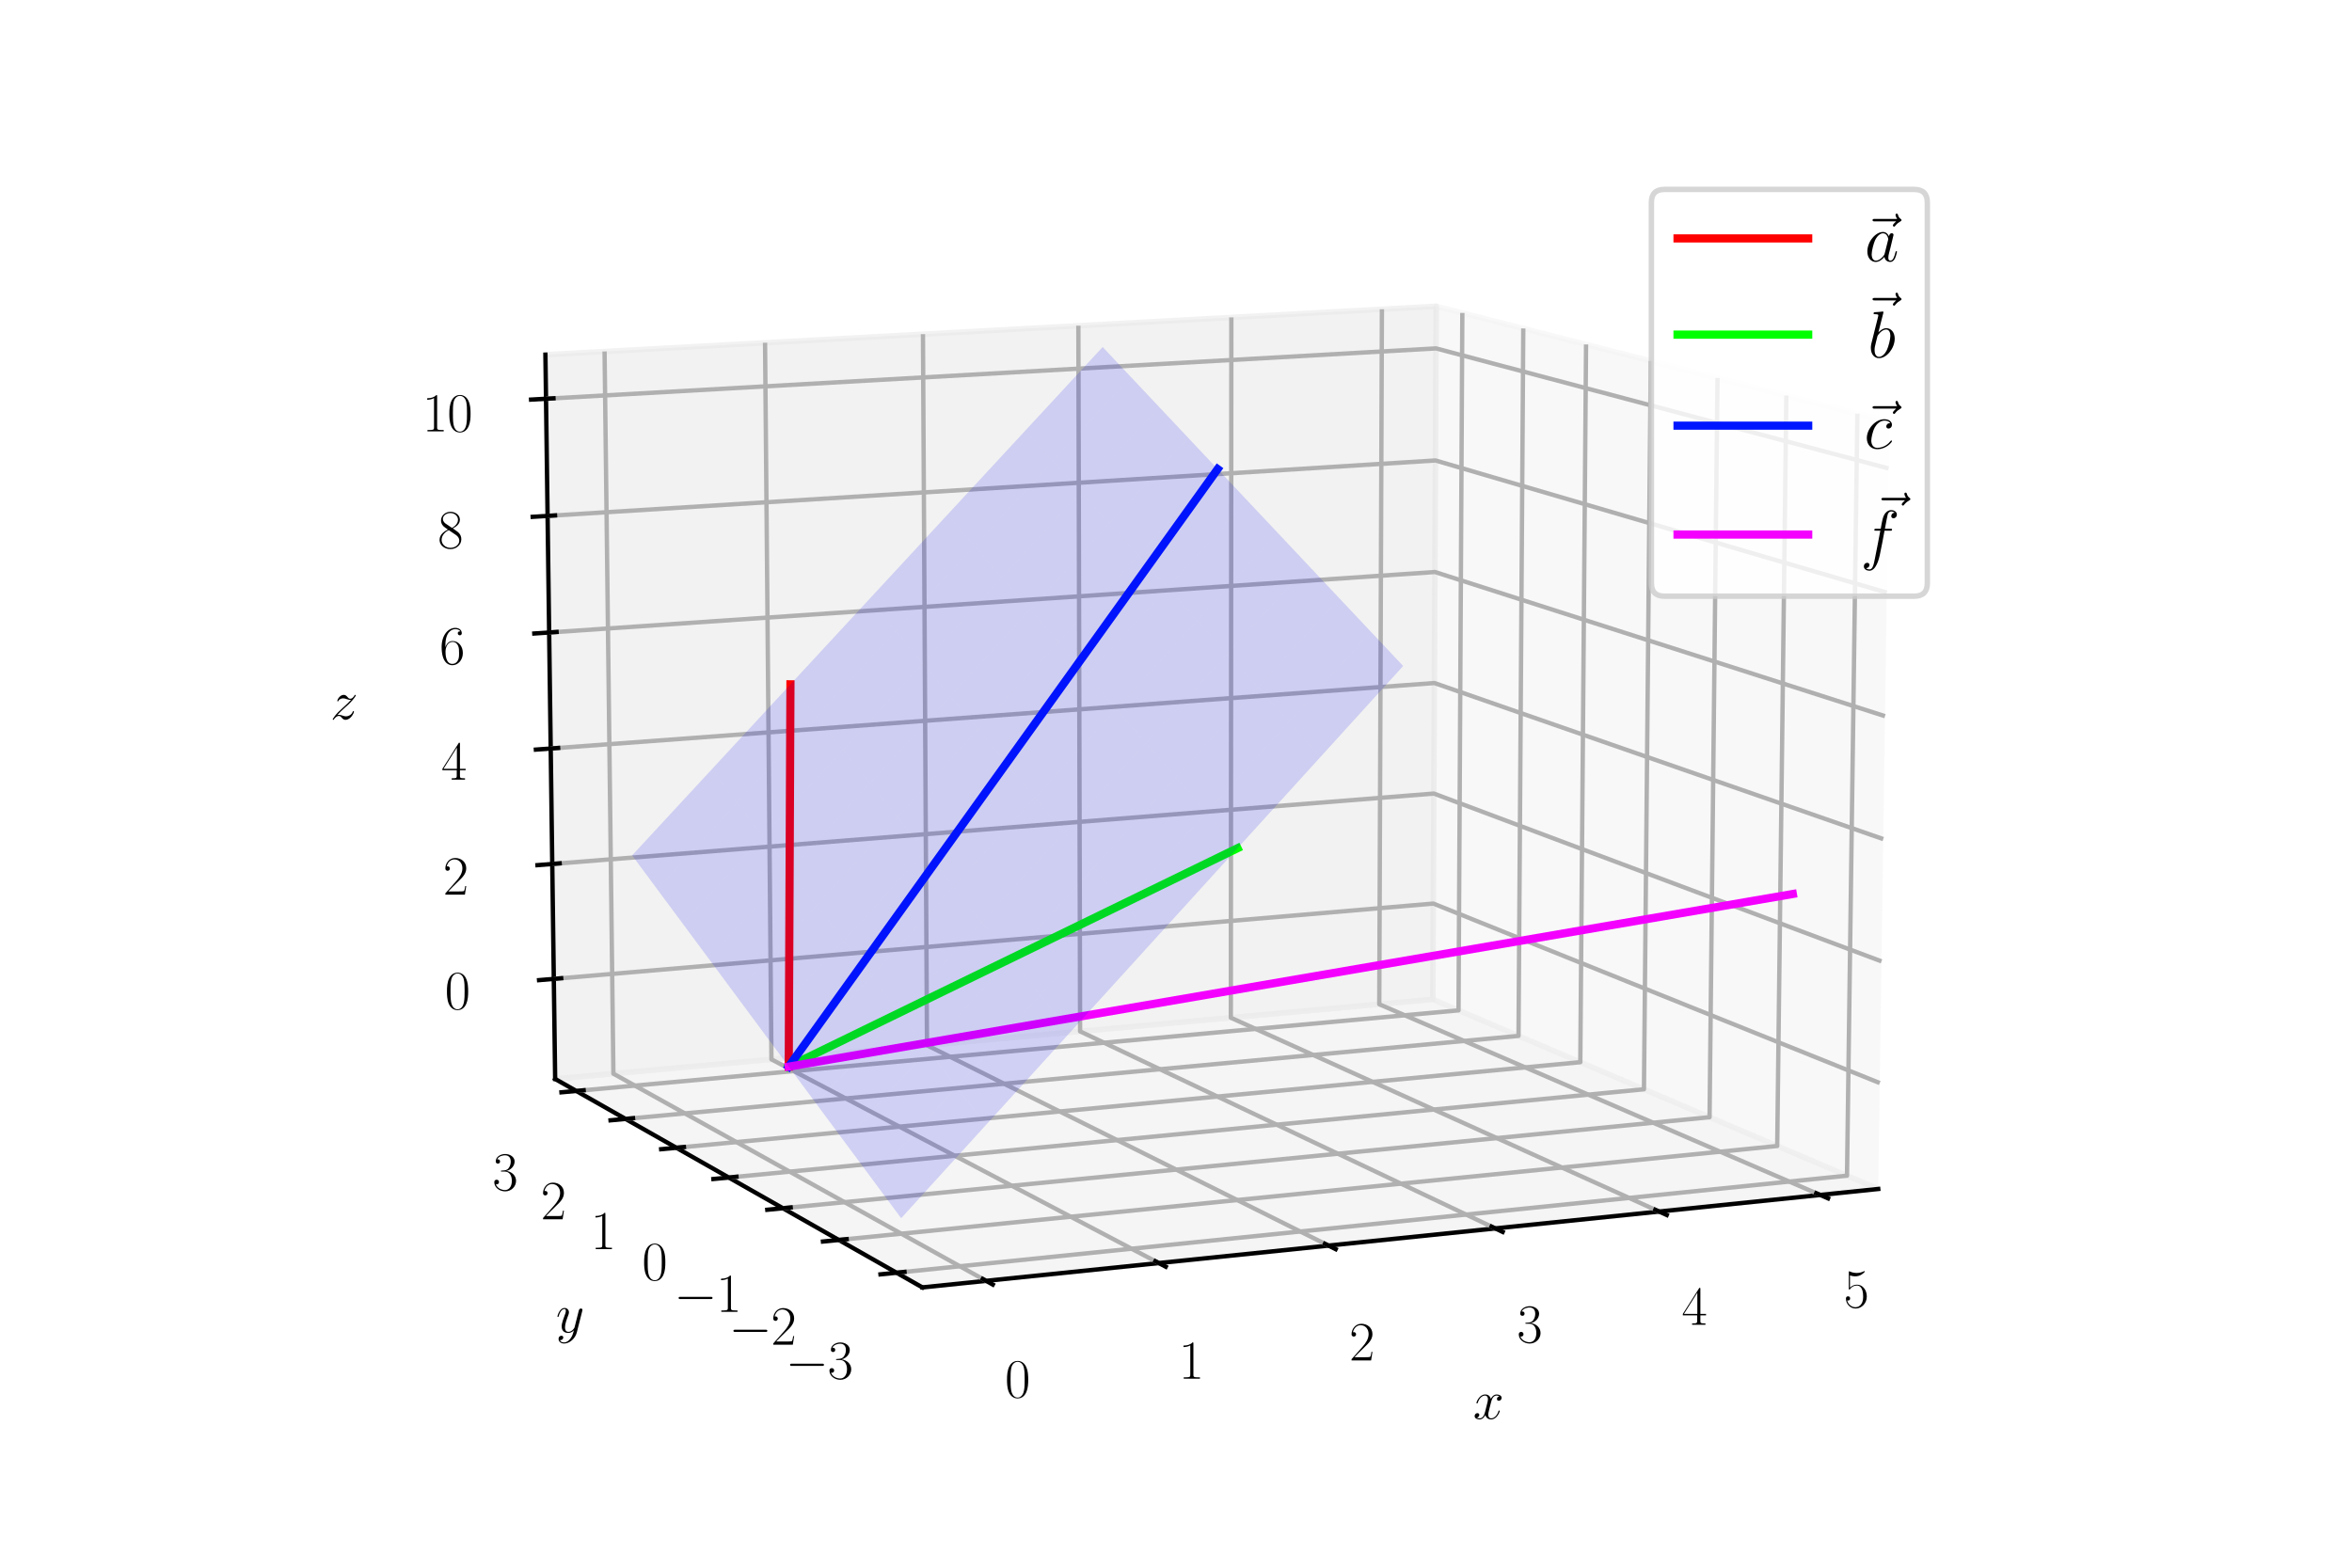 <?xml version="1.0" encoding="utf-8" standalone="no"?>
<!DOCTYPE svg PUBLIC "-//W3C//DTD SVG 1.1//EN"
  "http://www.w3.org/Graphics/SVG/1.1/DTD/svg11.dtd">
<svg xmlns:xlink="http://www.w3.org/1999/xlink" width="432pt" height="288pt" viewBox="0 0 432 288" xmlns="http://www.w3.org/2000/svg" version="1.1">
 <defs>
  <style type="text/css">*{stroke-linejoin: round; stroke-linecap: butt}</style>
 </defs>
 <g id="figure_1">
  <g id="patch_1">
   <path d="M 0 288 
L 432 288 
L 432 0 
L 0 0 
z
" style="fill: #ffffff"/>
  </g>
  <g id="patch_2">
   <path d="M 72 288 
L 360 288 
L 360 0 
L 72 0 
z
" style="fill: #ffffff"/>
  </g>
  <g id="pane3d_1">
   <g id="patch_3">
    <path d="M 344.981 218.425 
L 263.17 183.602 
L 263.797 56.261 
L 346.996 77.475 
" style="fill: #f2f2f2; opacity: 0.5; stroke: #f2f2f2; stroke-linejoin: miter"/>
   </g>
  </g>
  <g id="pane3d_2">
   <g id="patch_4">
    <path d="M 101.967 198.218 
L 263.17 183.602 
L 263.797 56.261 
L 100.178 65.157 
" style="fill: #e6e6e6; opacity: 0.5; stroke: #e6e6e6; stroke-linejoin: miter"/>
   </g>
  </g>
  <g id="pane3d_3">
   <g id="patch_5">
    <path d="M 169.413 236.508 
L 344.981 218.425 
L 263.17 183.602 
L 101.967 198.218 
" style="fill: #ececec; opacity: 0.5; stroke: #ececec; stroke-linejoin: miter"/>
   </g>
  </g>
  <g id="axis3d_1">
   <g id="line2d_1">
    <path d="M 344.981 218.425 
L 169.413 236.508 
" style="fill: none; stroke: #000000; stroke-width: 0.8; stroke-linecap: square"/>
   </g>
   <g id="text_1">
    <!-- $x$ -->
    <g transform="translate(270.566 260.665)scale(0.1 -0.1)">
     <defs>
      <path id="CMMI12-78" d="M 3034 2606 
C 2829 2567 2752 2414 2752 2293 
C 2752 2139 2874 2088 2963 2088 
C 3155 2088 3290 2254 3290 2427 
C 3290 2695 2982 2816 2714 2816 
C 2323 2816 2106 2433 2048 2312 
C 1901 2816 1504 2816 1389 2816 
C 736 2816 390 1980 390 1839 
C 390 1814 416 1782 461 1782 
C 512 1782 525 1820 538 1846 
C 755 2555 1184 2689 1370 2689 
C 1658 2689 1715 2420 1715 2267 
C 1715 2127 1677 1980 1600 1673 
L 1382 798 
C 1286 415 1101 64 762 64 
C 730 64 570 64 435 147 
C 666 192 717 383 717 460 
C 717 588 621 664 499 664 
C 346 664 179 530 179 326 
C 179 57 480 -64 755 -64 
C 1062 -64 1280 179 1414 441 
C 1517 64 1837 -64 2074 -64 
C 2726 -64 3072 773 3072 913 
C 3072 945 3046 971 3008 971 
C 2950 971 2944 939 2925 888 
C 2752 326 2381 64 2093 64 
C 1869 64 1747 230 1747 492 
C 1747 632 1773 734 1875 1156 
L 2099 2024 
C 2195 2408 2413 2689 2707 2689 
C 2720 2689 2899 2689 3034 2606 
z
" transform="scale(0.016)"/>
     </defs>
     <use xlink:href="#CMMI12-78" transform="scale(0.996)"/>
    </g>
   </g>
   <g id="Line3DCollection_1">
    <path d="M 181.12 235.303 
L 112.665 197.248 
L 111.043 64.566 
" style="fill: none; stroke: #b0b0b0; stroke-width: 0.8"/>
    <path d="M 212.844 232.035 
L 141.692 194.617 
L 140.519 62.963 
" style="fill: none; stroke: #b0b0b0; stroke-width: 0.8"/>
    <path d="M 244.011 228.825 
L 170.262 192.026 
L 169.523 61.386 
" style="fill: none; stroke: #b0b0b0; stroke-width: 0.8"/>
    <path d="M 274.637 225.67 
L 198.386 189.476 
L 198.068 59.834 
" style="fill: none; stroke: #b0b0b0; stroke-width: 0.8"/>
    <path d="M 304.736 222.57 
L 226.073 186.966 
L 226.164 58.307 
" style="fill: none; stroke: #b0b0b0; stroke-width: 0.8"/>
    <path d="M 334.32 219.523 
L 253.335 184.494 
L 253.821 56.803 
" style="fill: none; stroke: #b0b0b0; stroke-width: 0.8"/>
   </g>
   <g id="xtick_1">
    <g id="line2d_2">
     <path d="M 180.511 234.964 
L 182.344 235.983 
" style="fill: none; stroke: #000000; stroke-width: 0.8; stroke-linecap: square"/>
    </g>
    <g id="text_2">
     <!-- $\mathdefault{0}$ -->
     <g transform="translate(184.574 256.705)scale(0.1 -0.1)">
      <defs>
       <path id="CMR17-30" d="M 2688 2025 
C 2688 2416 2682 3080 2413 3591 
C 2176 4039 1798 4198 1466 4198 
C 1158 4198 768 4058 525 3597 
C 269 3118 243 2524 243 2025 
C 243 1661 250 1106 448 619 
C 723 -39 1216 -128 1466 -128 
C 1760 -128 2208 -7 2470 600 
C 2662 1042 2688 1559 2688 2025 
z
M 1466 -26 
C 1056 -26 813 325 723 812 
C 653 1188 653 1738 653 2096 
C 653 2588 653 2997 736 3387 
C 858 3929 1216 4096 1466 4096 
C 1728 4096 2067 3923 2189 3400 
C 2272 3036 2278 2607 2278 2096 
C 2278 1680 2278 1169 2202 792 
C 2067 95 1690 -26 1466 -26 
z
" transform="scale(0.016)"/>
      </defs>
      <use xlink:href="#CMR17-30" transform="scale(0.996)"/>
     </g>
    </g>
   </g>
   <g id="xtick_2">
    <g id="line2d_3">
     <path d="M 212.21 231.702 
L 214.114 232.703 
" style="fill: none; stroke: #000000; stroke-width: 0.8; stroke-linecap: square"/>
    </g>
    <g id="text_3">
     <!-- $\mathdefault{1}$ -->
     <g transform="translate(216.483 253.284)scale(0.1 -0.1)">
      <defs>
       <path id="CMR17-31" d="M 1702 4058 
C 1702 4192 1696 4192 1606 4192 
C 1357 3916 979 3827 621 3827 
C 602 3827 570 3827 563 3808 
C 557 3795 557 3782 557 3648 
C 755 3648 1088 3686 1344 3839 
L 1344 461 
C 1344 236 1331 160 781 160 
L 589 160 
L 589 0 
C 896 0 1216 0 1523 0 
C 1830 0 2150 0 2458 0 
L 2458 160 
L 2266 160 
C 1715 160 1702 230 1702 458 
L 1702 4058 
z
" transform="scale(0.016)"/>
      </defs>
      <use xlink:href="#CMR17-31" transform="scale(0.996)"/>
     </g>
    </g>
   </g>
   <g id="xtick_3">
    <g id="line2d_4">
     <path d="M 243.355 228.498 
L 245.326 229.481 
" style="fill: none; stroke: #000000; stroke-width: 0.8; stroke-linecap: square"/>
    </g>
    <g id="text_4">
     <!-- $\mathdefault{2}$ -->
     <g transform="translate(247.828 249.923)scale(0.1 -0.1)">
      <defs>
       <path id="CMR17-32" d="M 2669 989 
L 2554 989 
C 2490 536 2438 459 2413 420 
C 2381 369 1920 369 1830 369 
L 602 369 
C 832 619 1280 1072 1824 1597 
C 2214 1967 2669 2402 2669 3035 
C 2669 3790 2067 4224 1395 4224 
C 691 4224 262 3604 262 3030 
C 262 2780 448 2748 525 2748 
C 589 2748 781 2787 781 3010 
C 781 3207 614 3264 525 3264 
C 486 3264 448 3258 422 3245 
C 544 3790 915 4058 1306 4058 
C 1862 4058 2227 3617 2227 3035 
C 2227 2479 1901 2000 1536 1584 
L 262 146 
L 262 0 
L 2515 0 
L 2669 989 
z
" transform="scale(0.016)"/>
      </defs>
      <use xlink:href="#CMR17-32" transform="scale(0.996)"/>
     </g>
    </g>
   </g>
   <g id="xtick_4">
    <g id="line2d_5">
     <path d="M 273.959 225.349 
L 275.996 226.315 
" style="fill: none; stroke: #000000; stroke-width: 0.8; stroke-linecap: square"/>
    </g>
    <g id="text_5">
     <!-- $\mathdefault{3}$ -->
     <g transform="translate(278.625 246.621)scale(0.1 -0.1)">
      <defs>
       <path id="CMR17-33" d="M 1414 2157 
C 1984 2157 2234 1662 2234 1090 
C 2234 320 1824 25 1453 25 
C 1114 25 563 194 390 693 
C 422 680 454 680 486 680 
C 640 680 755 782 755 948 
C 755 1133 614 1216 486 1216 
C 378 1216 211 1165 211 926 
C 211 335 787 -128 1466 -128 
C 2176 -128 2720 430 2720 1085 
C 2720 1707 2208 2157 1600 2227 
C 2086 2328 2554 2756 2554 3329 
C 2554 3820 2048 4179 1472 4179 
C 890 4179 378 3829 378 3329 
C 378 3110 544 3072 627 3072 
C 762 3072 877 3155 877 3321 
C 877 3486 762 3569 627 3569 
C 602 3569 570 3569 544 3557 
C 730 3959 1235 4032 1459 4032 
C 1683 4032 2106 3925 2106 3320 
C 2106 3143 2080 2828 1862 2550 
C 1670 2304 1453 2304 1242 2284 
C 1210 2284 1062 2269 1037 2269 
C 992 2263 966 2257 966 2208 
C 966 2163 973 2157 1101 2157 
L 1414 2157 
z
" transform="scale(0.016)"/>
      </defs>
      <use xlink:href="#CMR17-33" transform="scale(0.996)"/>
     </g>
    </g>
   </g>
   <g id="xtick_5">
    <g id="line2d_6">
     <path d="M 304.037 222.254 
L 306.136 223.204 
" style="fill: none; stroke: #000000; stroke-width: 0.8; stroke-linecap: square"/>
    </g>
    <g id="text_6">
     <!-- $\mathdefault{4}$ -->
     <g transform="translate(308.888 243.376)scale(0.1 -0.1)">
      <defs>
       <path id="CMR17-34" d="M 2150 4122 
C 2150 4256 2144 4256 2029 4256 
L 128 1254 
L 128 1088 
L 1779 1088 
L 1779 457 
C 1779 224 1766 160 1318 160 
L 1197 160 
L 1197 0 
C 1402 0 1747 0 1965 0 
C 2182 0 2528 0 2733 0 
L 2733 160 
L 2611 160 
C 2163 160 2150 224 2150 457 
L 2150 1088 
L 2803 1088 
L 2803 1254 
L 2150 1254 
L 2150 4122 
z
M 1798 3703 
L 1798 1254 
L 256 1254 
L 1798 3703 
z
" transform="scale(0.016)"/>
      </defs>
      <use xlink:href="#CMR17-34" transform="scale(0.996)"/>
     </g>
    </g>
   </g>
   <g id="xtick_6">
    <g id="line2d_7">
     <path d="M 333.602 219.212 
L 335.761 220.146 
" style="fill: none; stroke: #000000; stroke-width: 0.8; stroke-linecap: square"/>
    </g>
    <g id="text_7">
     <!-- $\mathdefault{5}$ -->
     <g transform="translate(338.63 240.188)scale(0.1 -0.1)">
      <defs>
       <path id="CMR17-35" d="M 730 3692 
C 794 3666 1056 3584 1325 3584 
C 1920 3584 2246 3911 2432 4100 
C 2432 4157 2432 4192 2394 4192 
C 2387 4192 2374 4192 2323 4163 
C 2099 4058 1837 3973 1517 3973 
C 1325 3973 1037 3999 723 4139 
C 653 4171 640 4171 634 4171 
C 602 4171 595 4164 595 4037 
L 595 2203 
C 595 2089 595 2057 659 2057 
C 691 2057 704 2070 736 2114 
C 941 2401 1222 2522 1542 2522 
C 1766 2522 2246 2382 2246 1289 
C 2246 1085 2246 715 2054 421 
C 1894 159 1645 25 1370 25 
C 947 25 518 320 403 814 
C 429 807 480 795 506 795 
C 589 795 749 840 749 1038 
C 749 1210 627 1280 506 1280 
C 358 1280 262 1190 262 1011 
C 262 454 704 -128 1382 -128 
C 2042 -128 2669 440 2669 1264 
C 2669 2030 2170 2624 1549 2624 
C 1222 2624 947 2503 730 2274 
L 730 3692 
z
" transform="scale(0.016)"/>
      </defs>
      <use xlink:href="#CMR17-35" transform="scale(0.996)"/>
     </g>
    </g>
   </g>
  </g>
  <g id="axis3d_2">
   <g id="line2d_8">
    <path d="M 101.967 198.218 
L 169.413 236.508 
" style="fill: none; stroke: #000000; stroke-width: 0.8; stroke-linecap: square"/>
   </g>
   <g id="text_8">
    <!-- $y$ -->
    <g transform="translate(102.105 244.774)scale(0.1 -0.1)">
     <defs>
      <path id="CMMI12-79" d="M 1683 -700 
C 1510 -939 1261 -1152 947 -1152 
C 870 -1152 563 -1152 467 -889 
C 486 -895 518 -895 531 -895 
C 723 -895 851 -729 851 -582 
C 851 -435 730 -384 634 -384 
C 531 -384 307 -458 307 -759 
C 307 -1071 582 -1286 947 -1286 
C 1587 -1286 2234 -700 2413 6 
L 3040 2485 
C 3046 2517 3059 2556 3059 2594 
C 3059 2689 2982 2753 2886 2753 
C 2829 2753 2694 2727 2643 2535 
L 2170 658 
C 2138 543 2138 530 2086 460 
C 1958 281 1747 64 1440 64 
C 1082 64 1050 415 1050 588 
C 1050 952 1222 1443 1395 1903 
C 1466 2088 1504 2178 1504 2305 
C 1504 2574 1312 2816 998 2816 
C 410 2816 173 1890 173 1839 
C 173 1814 198 1782 243 1782 
C 301 1782 307 1807 333 1897 
C 486 2433 730 2689 979 2689 
C 1037 2689 1146 2689 1146 2478 
C 1146 2312 1075 2127 979 1884 
C 666 1047 666 837 666 683 
C 666 77 1101 -64 1421 -64 
C 1606 -64 1837 -6 2061 230 
L 2067 224 
C 1971 -147 1907 -392 1683 -700 
z
" transform="scale(0.016)"/>
     </defs>
     <use xlink:href="#CMMI12-79" transform="scale(0.996)"/>
    </g>
   </g>
   <g id="Line3DCollection_2">
    <path d="M 341.154 75.985 
L 339.245 215.983 
L 164.662 233.811 
" style="fill: none; stroke: #b0b0b0; stroke-width: 0.8"/>
    <path d="M 328.104 72.657 
L 326.427 210.527 
L 154.057 227.791 
" style="fill: none; stroke: #b0b0b0; stroke-width: 0.8"/>
    <path d="M 315.46 69.434 
L 314.002 205.239 
L 143.793 221.964 
" style="fill: none; stroke: #b0b0b0; stroke-width: 0.8"/>
    <path d="M 303.204 66.309 
L 301.952 200.11 
L 133.855 216.321 
" style="fill: none; stroke: #b0b0b0; stroke-width: 0.8"/>
    <path d="M 291.318 63.278 
L 290.261 195.134 
L 124.226 210.855 
" style="fill: none; stroke: #b0b0b0; stroke-width: 0.8"/>
    <path d="M 279.786 60.337 
L 278.912 190.303 
L 114.892 205.556 
" style="fill: none; stroke: #b0b0b0; stroke-width: 0.8"/>
    <path d="M 268.592 57.483 
L 267.892 185.612 
L 105.841 200.418 
" style="fill: none; stroke: #b0b0b0; stroke-width: 0.8"/>
   </g>
   <g id="xtick_7">
    <g id="line2d_9">
     <path d="M 166.129 233.661 
L 161.724 234.111 
" style="fill: none; stroke: #000000; stroke-width: 0.8; stroke-linecap: square"/>
    </g>
    <g id="text_9">
     <!-- $\mathdefault{−3}$ -->
     <g transform="translate(144.264 253.278)scale(0.1 -0.1)">
      <defs>
       <path id="CMSY10-0" d="M 4218 1472 
C 4326 1472 4442 1472 4442 1600 
C 4442 1728 4326 1728 4218 1728 
L 755 1728 
C 646 1728 531 1728 531 1600 
C 531 1472 646 1472 755 1472 
L 4218 1472 
z
" transform="scale(0.016)"/>
      </defs>
      <use xlink:href="#CMSY10-0" transform="scale(0.996)"/>
      <use xlink:href="#CMR17-33" transform="translate(77.487 0)scale(0.996)"/>
     </g>
    </g>
   </g>
   <g id="xtick_8">
    <g id="line2d_10">
     <path d="M 155.505 227.646 
L 151.159 228.081 
" style="fill: none; stroke: #000000; stroke-width: 0.8; stroke-linecap: square"/>
    </g>
    <g id="text_10">
     <!-- $\mathdefault{−2}$ -->
     <g transform="translate(133.862 247.036)scale(0.1 -0.1)">
      <use xlink:href="#CMSY10-0" transform="scale(0.996)"/>
      <use xlink:href="#CMR17-32" transform="translate(77.487 0)scale(0.996)"/>
     </g>
    </g>
   </g>
   <g id="xtick_9">
    <g id="line2d_11">
     <path d="M 145.222 221.823 
L 140.934 222.245 
" style="fill: none; stroke: #000000; stroke-width: 0.8; stroke-linecap: square"/>
    </g>
    <g id="text_11">
     <!-- $\mathdefault{−1}$ -->
     <g transform="translate(123.795 240.996)scale(0.1 -0.1)">
      <use xlink:href="#CMSY10-0" transform="scale(0.996)"/>
      <use xlink:href="#CMR17-31" transform="translate(77.487 0)scale(0.996)"/>
     </g>
    </g>
   </g>
   <g id="xtick_10">
    <g id="line2d_12">
     <path d="M 135.264 216.186 
L 131.033 216.594 
" style="fill: none; stroke: #000000; stroke-width: 0.8; stroke-linecap: square"/>
    </g>
    <g id="text_12">
     <!-- $\mathdefault{0}$ -->
     <g transform="translate(117.922 235.147)scale(0.1 -0.1)">
      <use xlink:href="#CMR17-30" transform="scale(0.996)"/>
     </g>
    </g>
   </g>
   <g id="xtick_11">
    <g id="line2d_13">
     <path d="M 125.617 210.723 
L 121.44 211.119 
" style="fill: none; stroke: #000000; stroke-width: 0.8; stroke-linecap: square"/>
    </g>
    <g id="text_13">
     <!-- $\mathdefault{1}$ -->
     <g transform="translate(108.479 229.481)scale(0.1 -0.1)">
      <use xlink:href="#CMR17-31" transform="scale(0.996)"/>
     </g>
    </g>
   </g>
   <g id="xtick_12">
    <g id="line2d_14">
     <path d="M 116.266 205.429 
L 112.143 205.812 
" style="fill: none; stroke: #000000; stroke-width: 0.8; stroke-linecap: square"/>
    </g>
    <g id="text_14">
     <!-- $\mathdefault{2}$ -->
     <g transform="translate(99.327 223.989)scale(0.1 -0.1)">
      <use xlink:href="#CMR17-32" transform="scale(0.996)"/>
     </g>
    </g>
   </g>
   <g id="xtick_13">
    <g id="line2d_15">
     <path d="M 107.197 200.294 
L 103.126 200.666 
" style="fill: none; stroke: #000000; stroke-width: 0.8; stroke-linecap: square"/>
    </g>
    <g id="text_15">
     <!-- $\mathdefault{3}$ -->
     <g transform="translate(90.452 218.664)scale(0.1 -0.1)">
      <use xlink:href="#CMR17-33" transform="scale(0.996)"/>
     </g>
    </g>
   </g>
  </g>
  <g id="axis3d_3">
   <g id="line2d_16">
    <path d="M 101.967 198.218 
L 100.178 65.157 
" style="fill: none; stroke: #000000; stroke-width: 0.8; stroke-linecap: square"/>
   </g>
   <g id="text_16">
    <!-- $z$ -->
    <g transform="translate(60.667 132.14)scale(0.1 -0.1)">
     <defs>
      <path id="CMMI12-7a" d="M 813 486 
C 1088 803 1312 1004 1632 1296 
C 2016 1632 2182 1793 2272 1891 
C 2720 2338 2944 2713 2944 2764 
C 2944 2816 2893 2816 2880 2816 
C 2835 2816 2822 2793 2790 2750 
C 2630 2494 2477 2367 2310 2367 
C 2176 2367 2106 2421 1984 2565 
C 1850 2715 1741 2816 1555 2816 
C 1088 2816 806 2257 806 2128 
C 806 2108 813 2068 870 2068 
C 922 2068 928 2091 947 2133 
C 1056 2372 1363 2414 1485 2414 
C 1619 2414 1747 2376 1882 2327 
C 2125 2240 2227 2240 2291 2240 
C 2336 2240 2362 2240 2394 2246 
C 2182 1994 1837 1683 1549 1418 
L 902 816 
C 512 415 275 33 275 -12 
C 275 -51 307 -64 346 -64 
C 384 -64 390 -57 435 14 
C 538 163 742 384 979 384 
C 1114 384 1178 342 1306 193 
C 1427 61 1536 -64 1741 -64 
C 2368 -64 2726 732 2726 876 
C 2726 903 2720 942 2656 942 
C 2605 942 2598 917 2579 855 
C 2438 488 2061 338 1811 338 
C 1677 338 1549 376 1414 425 
C 1158 512 1088 512 1005 512 
C 941 512 870 512 813 486 
z
" transform="scale(0.016)"/>
     </defs>
     <use xlink:href="#CMMI12-7a" transform="scale(0.996)"/>
    </g>
   </g>
   <g id="Line3DCollection_3">
    <path d="M 101.72 179.83 
L 263.257 165.994 
L 345.259 198.962 
" style="fill: none; stroke: #b0b0b0; stroke-width: 0.8"/>
    <path d="M 101.436 158.719 
L 263.356 145.784 
L 345.579 176.611 
" style="fill: none; stroke: #b0b0b0; stroke-width: 0.8"/>
    <path d="M 101.15 137.507 
L 263.456 125.48 
L 345.9 154.147 
" style="fill: none; stroke: #b0b0b0; stroke-width: 0.8"/>
    <path d="M 100.864 116.193 
L 263.557 105.083 
L 346.223 131.567 
" style="fill: none; stroke: #b0b0b0; stroke-width: 0.8"/>
    <path d="M 100.576 94.775 
L 263.658 84.592 
L 346.547 108.872 
" style="fill: none; stroke: #b0b0b0; stroke-width: 0.8"/>
    <path d="M 100.287 73.254 
L 263.759 64.005 
L 346.873 86.06 
" style="fill: none; stroke: #b0b0b0; stroke-width: 0.8"/>
   </g>
   <g id="xtick_14">
    <g id="line2d_17">
     <path d="M 103.071 179.714 
L 99.014 180.061 
" style="fill: none; stroke: #000000; stroke-width: 0.8; stroke-linecap: square"/>
    </g>
    <g id="text_17">
     <!-- $\mathdefault{0}$ -->
     <g transform="translate(81.706 185.372)scale(0.1 -0.1)">
      <use xlink:href="#CMR17-30" transform="scale(0.996)"/>
     </g>
    </g>
   </g>
   <g id="xtick_15">
    <g id="line2d_18">
     <path d="M 102.79 158.611 
L 98.723 158.936 
" style="fill: none; stroke: #000000; stroke-width: 0.8; stroke-linecap: square"/>
    </g>
    <g id="text_18">
     <!-- $\mathdefault{2}$ -->
     <g transform="translate(81.382 164.351)scale(0.1 -0.1)">
      <use xlink:href="#CMR17-32" transform="scale(0.996)"/>
     </g>
    </g>
   </g>
   <g id="xtick_16">
    <g id="line2d_19">
     <path d="M 102.509 137.407 
L 98.431 137.709 
" style="fill: none; stroke: #000000; stroke-width: 0.8; stroke-linecap: square"/>
    </g>
    <g id="text_19">
     <!-- $\mathdefault{4}$ -->
     <g transform="translate(81.056 143.229)scale(0.1 -0.1)">
      <use xlink:href="#CMR17-34" transform="scale(0.996)"/>
     </g>
    </g>
   </g>
   <g id="xtick_17">
    <g id="line2d_20">
     <path d="M 102.225 116.1 
L 98.138 116.379 
" style="fill: none; stroke: #000000; stroke-width: 0.8; stroke-linecap: square"/>
    </g>
    <g id="text_20">
     <!-- $\mathdefault{6}$ -->
     <g transform="translate(80.728 122.006)scale(0.1 -0.1)">
      <defs>
       <path id="CMR17-36" d="M 678 2176 
C 678 3690 1395 4032 1811 4032 
C 1946 4032 2272 4009 2400 3776 
C 2298 3776 2106 3776 2106 3553 
C 2106 3381 2246 3323 2336 3323 
C 2394 3323 2566 3348 2566 3560 
C 2566 3954 2246 4179 1805 4179 
C 1043 4179 243 3390 243 1984 
C 243 253 966 -128 1478 -128 
C 2099 -128 2688 427 2688 1283 
C 2688 2081 2170 2662 1517 2662 
C 1126 2662 838 2407 678 1960 
L 678 2176 
z
M 1478 25 
C 691 25 691 1200 691 1436 
C 691 1896 909 2560 1504 2560 
C 1613 2560 1926 2560 2138 2120 
C 2253 1870 2253 1609 2253 1289 
C 2253 944 2253 690 2118 434 
C 1978 171 1773 25 1478 25 
z
" transform="scale(0.016)"/>
      </defs>
      <use xlink:href="#CMR17-36" transform="scale(0.996)"/>
     </g>
    </g>
   </g>
   <g id="xtick_18">
    <g id="line2d_21">
     <path d="M 101.941 94.69 
L 97.843 94.946 
" style="fill: none; stroke: #000000; stroke-width: 0.8; stroke-linecap: square"/>
    </g>
    <g id="text_21">
     <!-- $\mathdefault{8}$ -->
     <g transform="translate(80.399 100.68)scale(0.1 -0.1)">
      <defs>
       <path id="CMR17-38" d="M 1741 2264 
C 2144 2467 2554 2773 2554 3263 
C 2554 3841 1990 4179 1472 4179 
C 890 4179 378 3759 378 3180 
C 378 3021 416 2747 666 2505 
C 730 2442 998 2251 1171 2130 
C 883 1983 211 1634 211 934 
C 211 279 838 -128 1459 -128 
C 2144 -128 2720 362 2720 1010 
C 2720 1590 2330 1857 2074 2029 
L 1741 2264 
z
M 902 2822 
C 851 2854 595 3051 595 3351 
C 595 3739 998 4032 1459 4032 
C 1965 4032 2336 3676 2336 3262 
C 2336 2669 1670 2331 1638 2331 
C 1632 2331 1626 2331 1574 2370 
L 902 2822 
z
M 2080 1519 
C 2176 1449 2483 1240 2483 851 
C 2483 381 2010 25 1472 25 
C 890 25 448 438 448 940 
C 448 1443 838 1862 1280 2060 
L 2080 1519 
z
" transform="scale(0.016)"/>
      </defs>
      <use xlink:href="#CMR17-38" transform="scale(0.996)"/>
     </g>
    </g>
   </g>
   <g id="xtick_19">
    <g id="line2d_22">
     <path d="M 101.655 73.177 
L 97.547 73.409 
" style="fill: none; stroke: #000000; stroke-width: 0.8; stroke-linecap: square"/>
    </g>
    <g id="text_22">
     <!-- $\mathdefault{10}$ -->
     <g transform="translate(77.577 79.252)scale(0.1 -0.1)">
      <use xlink:href="#CMR17-31" transform="scale(0.996)"/>
      <use xlink:href="#CMR17-30" transform="translate(45.69 0)scale(0.996)"/>
     </g>
    </g>
   </g>
  </g>
  <g id="axes_1">
   <g id="line2d_23">
    <path d="M 144.871 195.949 
L 145.184 125.715 
" clip-path="url(#p9260444054)" style="fill: none; stroke: #ff0000; stroke-width: 1.5; stroke-linecap: square"/>
   </g>
   <g id="line2d_24">
    <path d="M 144.871 195.949 
L 227.302 155.824 
" clip-path="url(#p9260444054)" style="fill: none; stroke: #00ff00; stroke-width: 1.5; stroke-linecap: square"/>
   </g>
   <g id="line2d_25">
    <path d="M 144.871 195.949 
L 223.65 86.175 
" clip-path="url(#p9260444054)" style="fill: none; stroke: #0016ff; stroke-width: 1.5; stroke-linecap: square"/>
   </g>
   <g id="line2d_26">
    <path d="M 144.871 195.949 
L 329.297 164.232 
" clip-path="url(#p9260444054)" style="fill: none; stroke: #f400ff; stroke-width: 1.5; stroke-linecap: square"/>
   </g>
   <g id="Poly3DCollection_1">
    <path d="M 193.374 84.741 
L 207.697 69.238 
L 202.529 63.75 
L 188.294 79.132 
z
" clip-path="url(#p9260444054)" style="fill: #0000f5; fill-opacity: 0.15"/>
    <path d="M 178.982 100.318 
L 193.374 84.741 
L 188.294 79.132 
L 173.992 94.586 
z
" clip-path="url(#p9260444054)" style="fill: #0000f5; fill-opacity: 0.15"/>
    <path d="M 164.522 115.97 
L 178.982 100.318 
L 173.992 94.586 
L 159.622 110.114 
z
" clip-path="url(#p9260444054)" style="fill: #0000f5; fill-opacity: 0.15"/>
    <path d="M 198.526 90.43 
L 212.939 74.803 
L 207.697 69.238 
L 193.374 84.741 
z
" clip-path="url(#p9260444054)" style="fill: #0000f5; fill-opacity: 0.15"/>
    <path d="M 149.993 131.697 
L 164.522 115.97 
L 159.622 110.114 
L 145.184 125.715 
z
" clip-path="url(#p9260444054)" style="fill: #0000f5; fill-opacity: 0.15"/>
    <path d="M 184.044 106.133 
L 198.526 90.43 
L 193.374 84.741 
L 178.982 100.318 
z
" clip-path="url(#p9260444054)" style="fill: #0000f5; fill-opacity: 0.15"/>
    <path d="M 135.393 147.499 
L 149.993 131.697 
L 145.184 125.715 
L 130.677 141.391 
z
" clip-path="url(#p9260444054)" style="fill: #0000f5; fill-opacity: 0.15"/>
    <path d="M 169.492 121.911 
L 184.044 106.133 
L 178.982 100.318 
L 164.522 115.97 
z
" clip-path="url(#p9260444054)" style="fill: #0000f5; fill-opacity: 0.15"/>
    <path d="M 120.724 163.377 
L 135.393 147.499 
L 130.677 141.391 
L 116.101 157.141 
z
" clip-path="url(#p9260444054)" style="fill: #0000f5; fill-opacity: 0.15"/>
    <path d="M 203.752 96.201 
L 218.256 80.448 
L 212.939 74.803 
L 198.526 90.43 
z
" clip-path="url(#p9260444054)" style="fill: #0000f5; fill-opacity: 0.15"/>
    <path d="M 154.87 137.765 
L 169.492 121.911 
L 164.522 115.97 
L 149.993 131.697 
z
" clip-path="url(#p9260444054)" style="fill: #0000f5; fill-opacity: 0.15"/>
    <path d="M 189.179 112.031 
L 203.752 96.201 
L 198.526 90.43 
L 184.044 106.133 
z
" clip-path="url(#p9260444054)" style="fill: #0000f5; fill-opacity: 0.15"/>
    <path d="M 140.178 153.695 
L 154.87 137.765 
L 149.993 131.697 
L 135.393 147.499 
z
" clip-path="url(#p9260444054)" style="fill: #0000f5; fill-opacity: 0.15"/>
    <path d="M 174.534 127.937 
L 189.179 112.031 
L 184.044 106.133 
L 169.492 121.911 
z
" clip-path="url(#p9260444054)" style="fill: #0000f5; fill-opacity: 0.15"/>
    <path d="M 125.414 169.703 
L 140.178 153.695 
L 135.393 147.499 
L 120.724 163.377 
z
" clip-path="url(#p9260444054)" style="fill: #0000f5; fill-opacity: 0.15"/>
    <path d="M 209.054 102.056 
L 223.65 86.175 
L 218.256 80.448 
L 203.752 96.201 
z
" clip-path="url(#p9260444054)" style="fill: #0000f5; fill-opacity: 0.15"/>
    <path d="M 159.818 143.921 
L 174.534 127.937 
L 169.492 121.911 
L 154.87 137.765 
z
" clip-path="url(#p9260444054)" style="fill: #0000f5; fill-opacity: 0.15"/>
    <path d="M 194.388 118.015 
L 209.054 102.056 
L 203.752 96.201 
L 189.179 112.031 
z
" clip-path="url(#p9260444054)" style="fill: #0000f5; fill-opacity: 0.15"/>
    <path d="M 145.031 159.982 
L 159.818 143.921 
L 154.87 137.765 
L 140.178 153.695 
z
" clip-path="url(#p9260444054)" style="fill: #0000f5; fill-opacity: 0.15"/>
    <path d="M 179.649 134.051 
L 194.388 118.015 
L 189.179 112.031 
L 174.534 127.937 
z
" clip-path="url(#p9260444054)" style="fill: #0000f5; fill-opacity: 0.15"/>
    <path d="M 130.172 176.121 
L 145.031 159.982 
L 140.178 153.695 
L 125.414 169.703 
z
" clip-path="url(#p9260444054)" style="fill: #0000f5; fill-opacity: 0.15"/>
    <path d="M 214.434 107.996 
L 229.122 91.985 
L 223.65 86.175 
L 209.054 102.056 
z
" clip-path="url(#p9260444054)" style="fill: #0000f5; fill-opacity: 0.15"/>
    <path d="M 164.839 150.166 
L 179.649 134.051 
L 174.534 127.937 
L 159.818 143.921 
z
" clip-path="url(#p9260444054)" style="fill: #0000f5; fill-opacity: 0.15"/>
    <path d="M 199.673 124.086 
L 214.434 107.996 
L 209.054 102.056 
L 194.388 118.015 
z
" clip-path="url(#p9260444054)" style="fill: #0000f5; fill-opacity: 0.15"/>
    <path d="M 149.956 166.36 
L 164.839 150.166 
L 159.818 143.921 
L 145.031 159.982 
z
" clip-path="url(#p9260444054)" style="fill: #0000f5; fill-opacity: 0.15"/>
    <path d="M 184.839 140.255 
L 199.673 124.086 
L 194.388 118.015 
L 179.649 134.051 
z
" clip-path="url(#p9260444054)" style="fill: #0000f5; fill-opacity: 0.15"/>
    <path d="M 135 182.634 
L 149.956 166.36 
L 145.031 159.982 
L 130.172 176.121 
z
" clip-path="url(#p9260444054)" style="fill: #0000f5; fill-opacity: 0.15"/>
    <path d="M 219.892 114.023 
L 234.675 97.88 
L 229.122 91.985 
L 214.434 107.996 
z
" clip-path="url(#p9260444054)" style="fill: #0000f5; fill-opacity: 0.15"/>
    <path d="M 169.933 156.503 
L 184.839 140.255 
L 179.649 134.051 
L 164.839 150.166 
z
" clip-path="url(#p9260444054)" style="fill: #0000f5; fill-opacity: 0.15"/>
    <path d="M 205.036 130.246 
L 219.892 114.023 
L 214.434 107.996 
L 199.673 124.086 
z
" clip-path="url(#p9260444054)" style="fill: #0000f5; fill-opacity: 0.15"/>
    <path d="M 154.953 172.832 
L 169.933 156.503 
L 164.839 150.166 
L 149.956 166.36 
z
" clip-path="url(#p9260444054)" style="fill: #0000f5; fill-opacity: 0.15"/>
    <path d="M 190.106 146.55 
L 205.036 130.246 
L 199.673 124.086 
L 184.839 140.255 
z
" clip-path="url(#p9260444054)" style="fill: #0000f5; fill-opacity: 0.15"/>
    <path d="M 139.899 189.242 
L 154.953 172.832 
L 149.956 166.36 
L 135 182.634 
z
" clip-path="url(#p9260444054)" style="fill: #0000f5; fill-opacity: 0.15"/>
    <path d="M 225.431 120.14 
L 240.309 103.862 
L 234.675 97.88 
L 219.892 114.023 
z
" clip-path="url(#p9260444054)" style="fill: #0000f5; fill-opacity: 0.15"/>
    <path d="M 175.103 162.934 
L 190.106 146.55 
L 184.839 140.255 
L 169.933 156.503 
z
" clip-path="url(#p9260444054)" style="fill: #0000f5; fill-opacity: 0.15"/>
    <path d="M 210.478 136.498 
L 225.431 120.14 
L 219.892 114.023 
L 205.036 130.246 
z
" clip-path="url(#p9260444054)" style="fill: #0000f5; fill-opacity: 0.15"/>
    <path d="M 160.024 179.4 
L 175.103 162.934 
L 169.933 156.503 
L 154.953 172.832 
z
" clip-path="url(#p9260444054)" style="fill: #0000f5; fill-opacity: 0.15"/>
    <path d="M 195.451 152.939 
L 210.478 136.498 
L 205.036 130.246 
L 190.106 146.55 
z
" clip-path="url(#p9260444054)" style="fill: #0000f5; fill-opacity: 0.15"/>
    <path d="M 144.871 195.949 
L 160.024 179.4 
L 154.953 172.832 
L 139.899 189.242 
z
" clip-path="url(#p9260444054)" style="fill: #0000f5; fill-opacity: 0.15"/>
    <path d="M 231.053 126.347 
L 246.028 109.933 
L 240.309 103.862 
L 225.431 120.14 
z
" clip-path="url(#p9260444054)" style="fill: #0000f5; fill-opacity: 0.15"/>
    <path d="M 180.349 169.461 
L 195.451 152.939 
L 190.106 146.55 
L 175.103 162.934 
z
" clip-path="url(#p9260444054)" style="fill: #0000f5; fill-opacity: 0.15"/>
    <path d="M 216.002 142.844 
L 231.053 126.347 
L 225.431 120.14 
L 210.478 136.498 
z
" clip-path="url(#p9260444054)" style="fill: #0000f5; fill-opacity: 0.15"/>
    <path d="M 165.171 186.067 
L 180.349 169.461 
L 175.103 162.934 
L 160.024 179.4 
z
" clip-path="url(#p9260444054)" style="fill: #0000f5; fill-opacity: 0.15"/>
    <path d="M 200.877 159.423 
L 216.002 142.844 
L 210.478 136.498 
L 195.451 152.939 
z
" clip-path="url(#p9260444054)" style="fill: #0000f5; fill-opacity: 0.15"/>
    <path d="M 149.917 202.756 
L 165.171 186.067 
L 160.024 179.4 
L 144.871 195.949 
z
" clip-path="url(#p9260444054)" style="fill: #0000f5; fill-opacity: 0.15"/>
    <path d="M 236.759 132.648 
L 251.832 116.095 
L 246.028 109.933 
L 231.053 126.347 
z
" clip-path="url(#p9260444054)" style="fill: #0000f5; fill-opacity: 0.15"/>
    <path d="M 185.675 176.087 
L 200.877 159.423 
L 195.451 152.939 
L 180.349 169.461 
z
" clip-path="url(#p9260444054)" style="fill: #0000f5; fill-opacity: 0.15"/>
    <path d="M 221.61 149.285 
L 236.759 132.648 
L 231.053 126.347 
L 216.002 142.844 
z
" clip-path="url(#p9260444054)" style="fill: #0000f5; fill-opacity: 0.15"/>
    <path d="M 170.396 192.834 
L 185.675 176.087 
L 180.349 169.461 
L 165.171 186.067 
z
" clip-path="url(#p9260444054)" style="fill: #0000f5; fill-opacity: 0.15"/>
    <path d="M 206.384 166.006 
L 221.61 149.285 
L 216.002 142.844 
L 200.877 159.423 
z
" clip-path="url(#p9260444054)" style="fill: #0000f5; fill-opacity: 0.15"/>
    <path d="M 155.04 209.666 
L 170.396 192.834 
L 165.171 186.067 
L 149.917 202.756 
z
" clip-path="url(#p9260444054)" style="fill: #0000f5; fill-opacity: 0.15"/>
    <path d="M 242.551 139.045 
L 257.723 122.35 
L 251.832 116.095 
L 236.759 132.648 
z
" clip-path="url(#p9260444054)" style="fill: #0000f5; fill-opacity: 0.15"/>
    <path d="M 191.081 182.812 
L 206.384 166.006 
L 200.877 159.423 
L 185.675 176.087 
z
" clip-path="url(#p9260444054)" style="fill: #0000f5; fill-opacity: 0.15"/>
    <path d="M 227.302 155.824 
L 242.551 139.045 
L 236.759 132.648 
L 221.61 149.285 
z
" clip-path="url(#p9260444054)" style="fill: #0000f5; fill-opacity: 0.15"/>
    <path d="M 175.7 199.703 
L 191.081 182.812 
L 185.675 176.087 
L 170.396 192.834 
z
" clip-path="url(#p9260444054)" style="fill: #0000f5; fill-opacity: 0.15"/>
    <path d="M 211.975 172.689 
L 227.302 155.824 
L 221.61 149.285 
L 206.384 166.006 
z
" clip-path="url(#p9260444054)" style="fill: #0000f5; fill-opacity: 0.15"/>
    <path d="M 160.241 216.681 
L 175.7 199.703 
L 170.396 192.834 
L 155.04 209.666 
z
" clip-path="url(#p9260444054)" style="fill: #0000f5; fill-opacity: 0.15"/>
    <path d="M 196.569 189.64 
L 211.975 172.689 
L 206.384 166.006 
L 191.081 182.812 
z
" clip-path="url(#p9260444054)" style="fill: #0000f5; fill-opacity: 0.15"/>
    <path d="M 181.085 206.678 
L 196.569 189.64 
L 191.081 182.812 
L 175.7 199.703 
z
" clip-path="url(#p9260444054)" style="fill: #0000f5; fill-opacity: 0.15"/>
    <path d="M 165.521 223.803 
L 181.085 206.678 
L 175.7 199.703 
L 160.241 216.681 
z
" clip-path="url(#p9260444054)" style="fill: #0000f5; fill-opacity: 0.15"/>
   </g>
   <g id="legend_1">
    <g id="patch_6">
     <path d="M 305.719 109.526 
L 351.6 109.526 
Q 354 109.526 354 107.126 
L 354 37.2 
Q 354 34.8 351.6 34.8 
L 305.719 34.8 
Q 303.319 34.8 303.319 37.2 
L 303.319 107.126 
Q 303.319 109.526 305.719 109.526 
z
" style="fill: #ffffff; opacity: 0.8; stroke: #cccccc; stroke-linejoin: miter"/>
    </g>
    <g id="line2d_27">
     <path d="M 308.119 43.8 
L 320.119 43.8 
L 332.119 43.8 
" style="fill: none; stroke: #ff0000; stroke-width: 1.5; stroke-linecap: square"/>
    </g>
    <g id="text_23">
     <!-- $\vec{a}$ -->
     <g transform="translate(341.719 48)scale(0.12 -0.12)">
      <defs>
       <path id="CMMI12-7e" d="M 3424 3835 
C 3347 3764 3110 3540 3110 3451 
C 3110 3387 3168 3329 3232 3329 
C 3290 3329 3315 3368 3360 3432 
C 3514 3624 3686 3745 3834 3828 
C 3898 3867 3942 3886 3942 3956 
C 3942 4014 3891 4046 3853 4078 
C 3674 4200 3629 4372 3610 4449 
C 3590 4500 3571 4577 3482 4577 
C 3443 4577 3366 4552 3366 4456 
C 3366 4398 3405 4244 3526 4072 
L 1376 4072 
C 1267 4072 1158 4072 1158 3950 
C 1158 3835 1274 3835 1376 3835 
L 3424 3835 
z
" transform="scale(0.016)"/>
       <path id="CMMI12-61" d="M 1926 760 
C 1894 651 1894 639 1805 517 
C 1664 338 1382 64 1082 64 
C 819 64 672 300 672 677 
C 672 1028 870 1743 992 2012 
C 1210 2459 1510 2689 1760 2689 
C 2182 2689 2266 2165 2266 2114 
C 2266 2108 2246 2024 2240 2012 
L 1926 760 
z
M 2336 2395 
C 2266 2561 2093 2816 1760 2816 
C 1037 2816 256 1884 256 939 
C 256 307 627 -64 1062 -64 
C 1414 -64 1715 211 1894 422 
C 1958 45 2259 -64 2451 -64 
C 2643 -64 2797 51 2912 281 
C 3014 498 3104 888 3104 913 
C 3104 945 3078 971 3040 971 
C 2982 971 2976 939 2950 843 
C 2854 466 2733 64 2470 64 
C 2285 64 2272 230 2272 358 
C 2272 505 2291 575 2349 824 
C 2394 984 2426 1124 2477 1309 
C 2714 2267 2771 2497 2771 2535 
C 2771 2625 2701 2695 2605 2695 
C 2400 2695 2349 2472 2336 2395 
z
" transform="scale(0.016)"/>
      </defs>
      <use xlink:href="#CMMI12-7e" transform="scale(0.996)"/>
      <use xlink:href="#CMMI12-61" transform="translate(6.446 0)scale(0.996)"/>
     </g>
    </g>
    <g id="line2d_28">
     <path d="M 308.119 61.476 
L 320.119 61.476 
L 332.119 61.476 
" style="fill: none; stroke: #00ff00; stroke-width: 1.5; stroke-linecap: square"/>
    </g>
    <g id="text_24">
     <!-- $\vec{b}$ -->
     <g transform="translate(341.719 65.676)scale(0.12 -0.12)">
      <defs>
       <path id="CMMI12-62" d="M 1478 4257 
C 1485 4283 1498 4321 1498 4352 
C 1498 4416 1434 4416 1421 4416 
C 1414 4416 1184 4393 1069 4377 
C 960 4377 864 4358 749 4358 
C 595 4345 550 4339 550 4224 
C 550 4160 614 4160 678 4160 
C 1005 4160 1005 4103 1005 4040 
C 1005 3996 954 3811 928 3696 
L 774 3085 
C 710 2831 346 1387 320 1272 
C 288 1114 288 1005 288 922 
C 288 274 653 -64 1069 -64 
C 1811 -64 2579 888 2579 1814 
C 2579 2401 2246 2816 1766 2816 
C 1434 2816 1133 2542 1011 2414 
L 1478 4257 
z
M 1075 64 
C 870 64 646 217 646 715 
C 646 926 666 1047 781 1494 
C 800 1577 902 1986 928 2069 
C 941 2120 1318 2689 1754 2689 
C 2035 2689 2163 2408 2163 2076 
C 2163 1769 1984 1047 1824 715 
C 1664 370 1370 64 1075 64 
z
" transform="scale(0.016)"/>
      </defs>
      <use xlink:href="#CMMI12-7e" transform="translate(0 26.29)scale(0.996)"/>
      <use xlink:href="#CMMI12-62" transform="translate(11.312 0)scale(0.996)"/>
     </g>
    </g>
    <g id="line2d_29">
     <path d="M 308.119 78.201 
L 320.119 78.201 
L 332.119 78.201 
" style="fill: none; stroke: #0016ff; stroke-width: 1.5; stroke-linecap: square"/>
    </g>
    <g id="text_25">
     <!-- $\vec{c}$ -->
     <g transform="translate(341.719 82.401)scale(0.12 -0.12)">
      <defs>
       <path id="CMMI12-63" d="M 2502 2431 
C 2381 2431 2323 2431 2234 2355 
C 2195 2323 2125 2227 2125 2125 
C 2125 1997 2221 1920 2342 1920 
C 2496 1920 2669 2044 2669 2292 
C 2669 2588 2374 2816 1933 2816 
C 1094 2816 256 1903 256 996 
C 256 441 602 -64 1254 -64 
C 2125 -64 2675 622 2675 706 
C 2675 744 2637 776 2611 776 
C 2592 776 2586 770 2528 713 
C 2118 162 1510 64 1267 64 
C 826 64 685 446 685 764 
C 685 988 794 1605 1024 2039 
C 1190 2338 1536 2682 1939 2682 
C 2022 2682 2374 2682 2502 2431 
z
" transform="scale(0.016)"/>
      </defs>
      <use xlink:href="#CMMI12-7e" transform="scale(0.996)"/>
      <use xlink:href="#CMMI12-63" transform="translate(5.639 0)scale(0.996)"/>
     </g>
    </g>
    <g id="line2d_30">
     <path d="M 308.119 98.202 
L 320.119 98.202 
L 332.119 98.202 
" style="fill: none; stroke: #f400ff; stroke-width: 1.5; stroke-linecap: square"/>
    </g>
    <g id="text_26">
     <!-- $\vec{f}$ -->
     <g transform="translate(341.719 102.402)scale(0.12 -0.12)">
      <defs>
       <path id="CMMI12-66" d="M 2854 2566 
C 2982 2566 3034 2566 3034 2688 
C 3034 2752 2982 2752 2867 2752 
L 2349 2752 
C 2470 3429 2560 3897 2611 4107 
C 2650 4265 2784 4416 2950 4416 
C 3085 4416 3219 4358 3283 4298 
C 3034 4272 2957 4082 2957 3969 
C 2957 3837 3053 3759 3174 3759 
C 3302 3759 3494 3870 3494 4119 
C 3494 4393 3226 4544 2944 4544 
C 2669 4544 2400 4334 2272 4078 
C 2157 3848 2093 3611 1946 2752 
L 1517 2752 
C 1395 2752 1331 2752 1331 2637 
C 1331 2566 1370 2566 1498 2566 
L 1907 2566 
C 1792 1976 1530 542 1382 -137 
C 1274 -689 1178 -1152 858 -1152 
C 838 -1152 653 -1152 538 -1031 
C 864 -1005 864 -726 864 -720 
C 864 -593 768 -517 646 -517 
C 518 -517 326 -625 326 -867 
C 326 -1140 608 -1280 858 -1280 
C 1510 -1280 1779 -118 1850 199 
C 1965 688 2278 2376 2310 2566 
L 2854 2566 
z
" transform="scale(0.016)"/>
      </defs>
      <use xlink:href="#CMMI12-7e" transform="translate(13.569 26.29)scale(0.996)"/>
      <use xlink:href="#CMMI12-66" transform="scale(0.996)"/>
     </g>
    </g>
   </g>
  </g>
 </g>
 <defs>
  <clipPath id="p9260444054">
   <rect x="72" y="0" width="288" height="288"/>
  </clipPath>
 </defs>
</svg>
